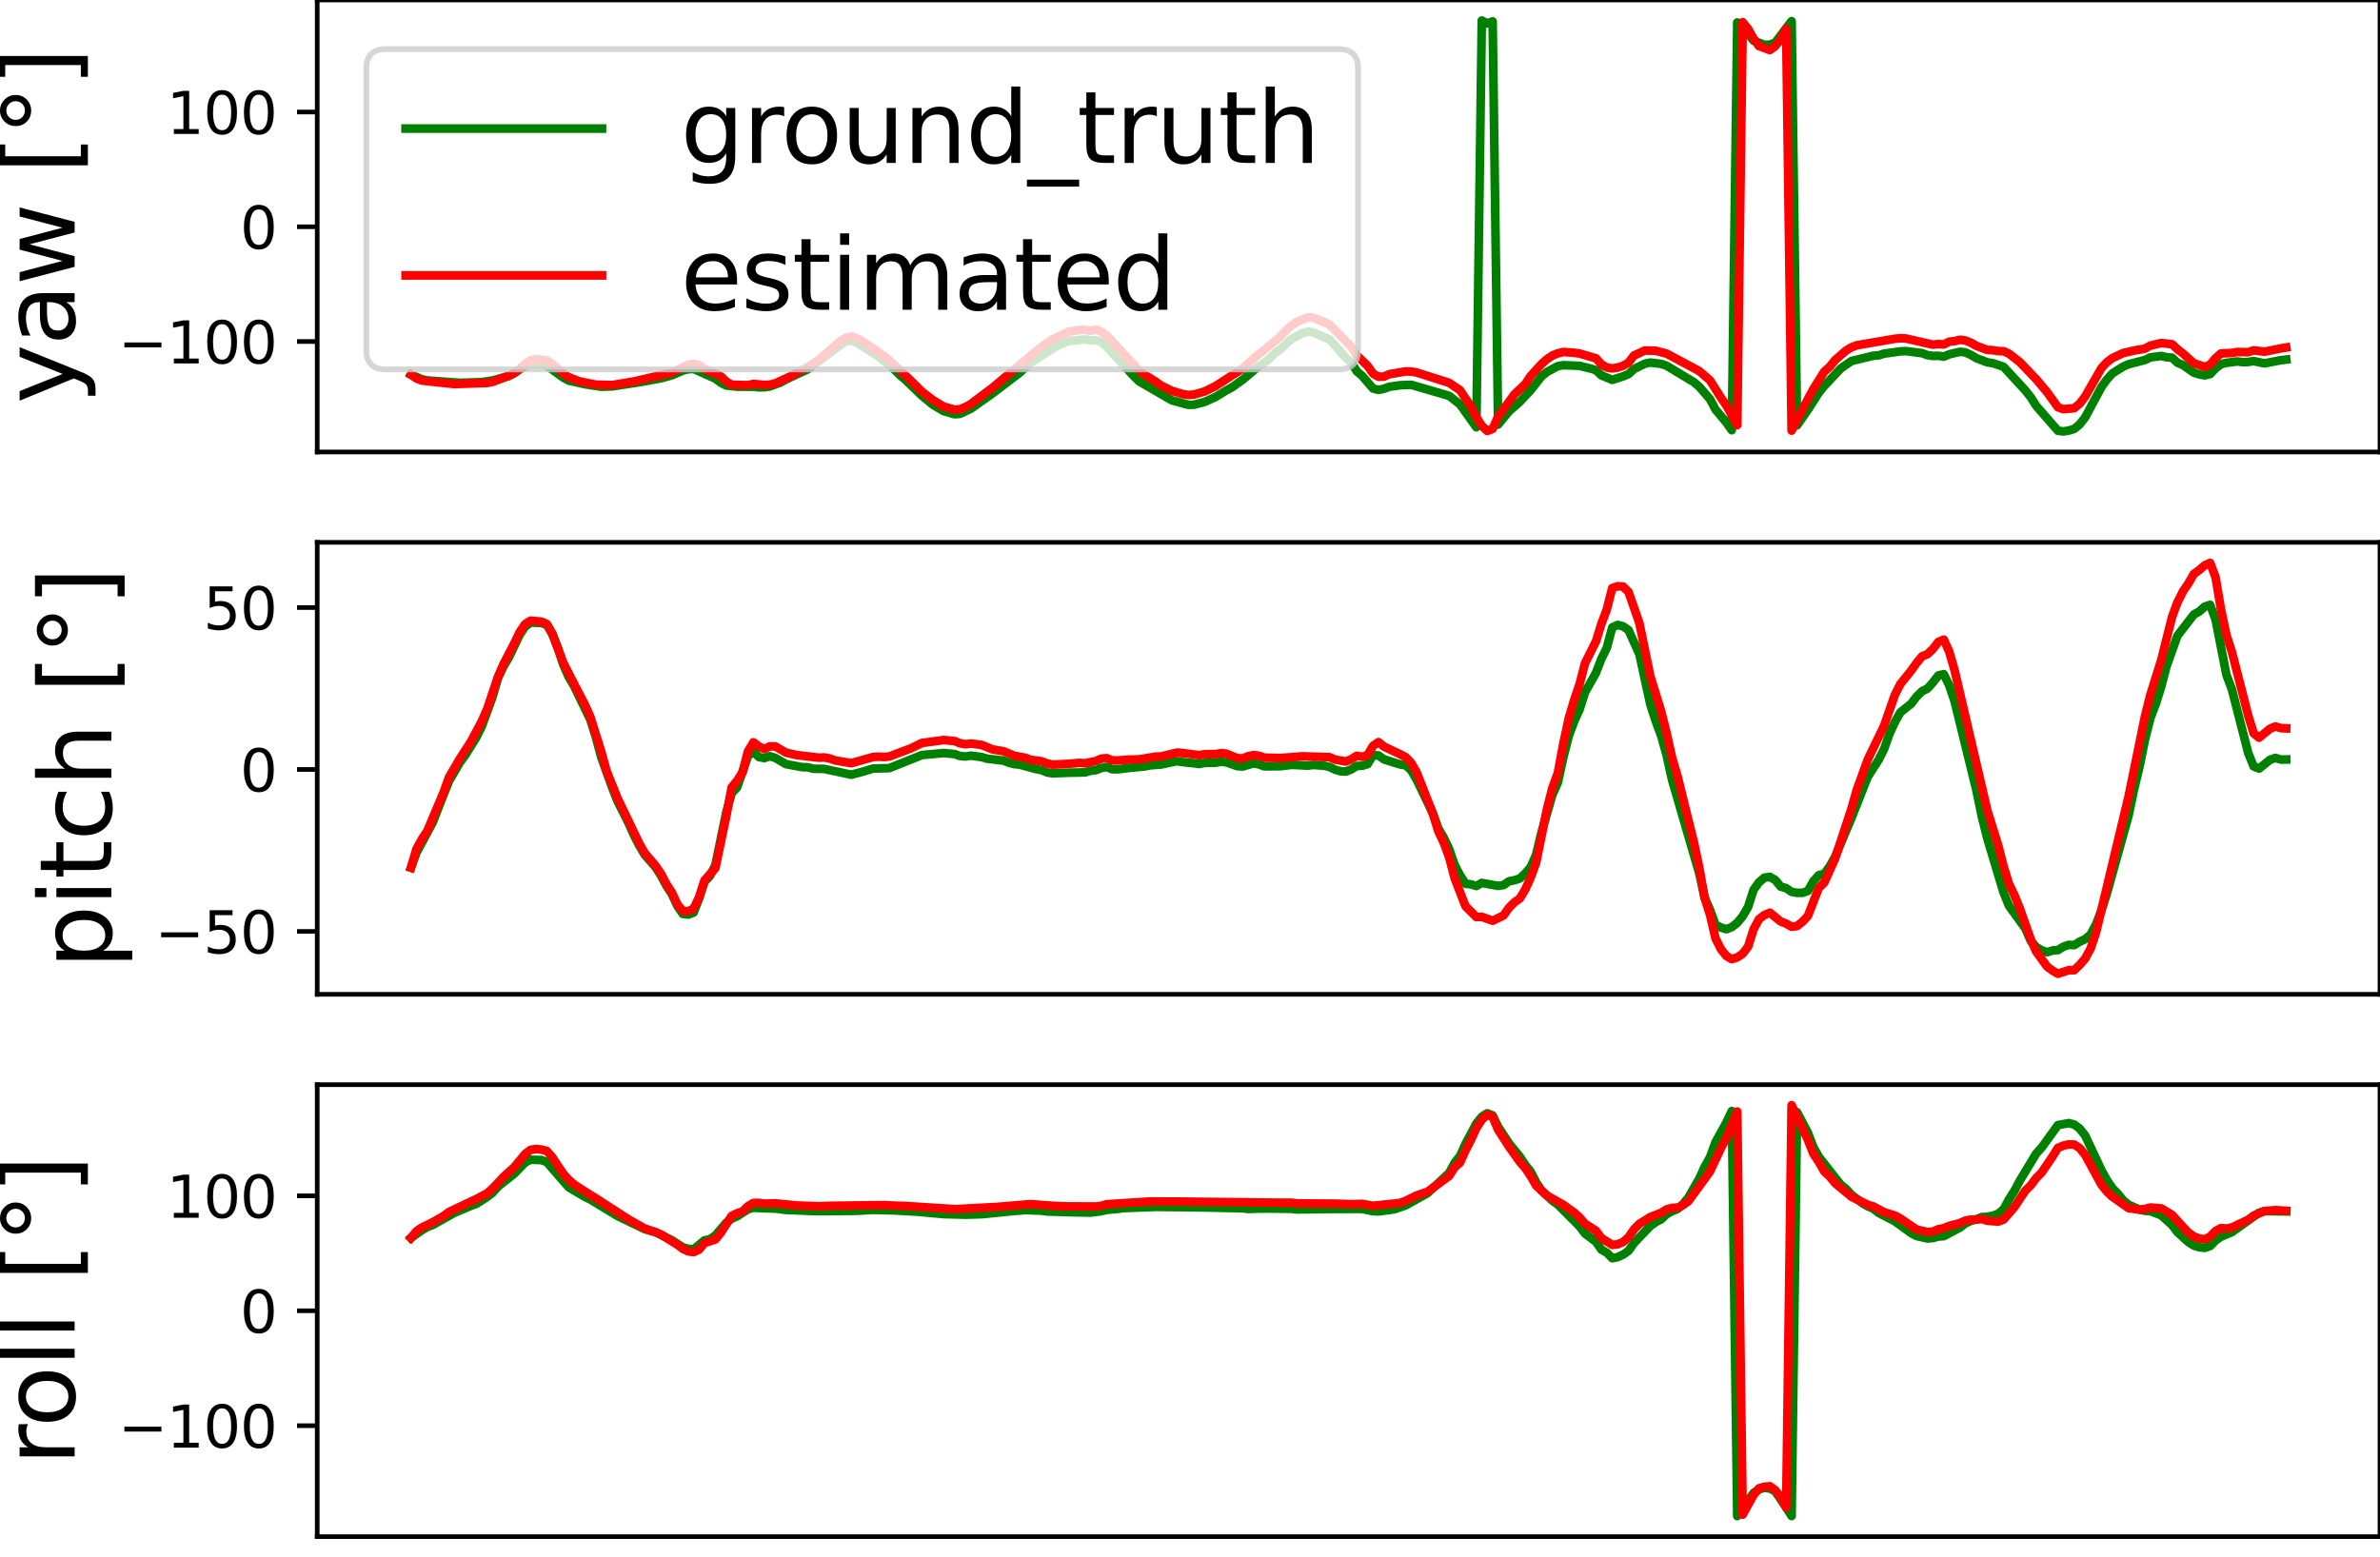<?xml version="1.0" encoding="utf-8" standalone="no"?>
<!DOCTYPE svg PUBLIC "-//W3C//DTD SVG 1.1//EN"
  "http://www.w3.org/Graphics/SVG/1.1/DTD/svg11.dtd">
<svg xmlns:xlink="http://www.w3.org/1999/xlink" width="412.04pt" height="269.612pt" viewBox="0 0 412.04 269.612" xmlns="http://www.w3.org/2000/svg" version="1.1">
 <defs>
  <style type="text/css">*{stroke-linejoin: round; stroke-linecap: butt}</style>
 </defs>
 <g id="figure_1">
  <g id="patch_1">
   <path d="M 0 269.612 
L 412.04 269.612 
L 412.04 0 
L 0 0 
z
" style="fill: #ffffff"/>
  </g>
  <g id="axes_1">
   <g id="patch_2">
    <path d="M 54.92 78.268 
L 412.04 78.268 
L 412.04 0 
L 54.92 0 
z
" style="fill: #ffffff"/>
   </g>
   <g id="matplotlib.axis_1"/>
   <g id="matplotlib.axis_2">
    <g id="ytick_1">
     <g id="line2d_1">
      <defs>
       <path id="me515212c41" d="M 0 0 
L -3.5 0 
" style="stroke: #000000; stroke-width: 0.8"/>
      </defs>
      <g>
       <use xlink:href="#me515212c41" x="54.92" y="59.142" style="stroke: #000000; stroke-width: 0.8"/>
      </g>
     </g>
     <g id="text_1">
      <!-- −100 -->
      <g transform="translate(20.453 62.941)scale(0.1 -0.1)">
       <defs>
        <path id="DejaVuSans-2212" d="M 678 2272 
L 4684 2272 
L 4684 1741 
L 678 1741 
L 678 2272 
z
" transform="scale(0.016)"/>
        <path id="DejaVuSans-31" d="M 794 531 
L 1825 531 
L 1825 4091 
L 703 3866 
L 703 4441 
L 1819 4666 
L 2450 4666 
L 2450 531 
L 3481 531 
L 3481 0 
L 794 0 
L 794 531 
z
" transform="scale(0.016)"/>
        <path id="DejaVuSans-30" d="M 2034 4250 
Q 1547 4250 1301 3770 
Q 1056 3291 1056 2328 
Q 1056 1369 1301 889 
Q 1547 409 2034 409 
Q 2525 409 2770 889 
Q 3016 1369 3016 2328 
Q 3016 3291 2770 3770 
Q 2525 4250 2034 4250 
z
M 2034 4750 
Q 2819 4750 3233 4129 
Q 3647 3509 3647 2328 
Q 3647 1150 3233 529 
Q 2819 -91 2034 -91 
Q 1250 -91 836 529 
Q 422 1150 422 2328 
Q 422 3509 836 4129 
Q 1250 4750 2034 4750 
z
" transform="scale(0.016)"/>
       </defs>
       <use xlink:href="#DejaVuSans-2212"/>
       <use xlink:href="#DejaVuSans-31" x="83.789"/>
       <use xlink:href="#DejaVuSans-30" x="147.412"/>
       <use xlink:href="#DejaVuSans-30" x="211.035"/>
      </g>
     </g>
    </g>
    <g id="ytick_2">
     <g id="line2d_2">
      <g>
       <use xlink:href="#me515212c41" x="54.92" y="39.271" style="stroke: #000000; stroke-width: 0.8"/>
      </g>
     </g>
     <g id="text_2">
      <!-- 0 -->
      <g transform="translate(41.557 43.07)scale(0.1 -0.1)">
       <use xlink:href="#DejaVuSans-30"/>
      </g>
     </g>
    </g>
    <g id="ytick_3">
     <g id="line2d_3">
      <g>
       <use xlink:href="#me515212c41" x="54.92" y="19.4" style="stroke: #000000; stroke-width: 0.8"/>
      </g>
     </g>
     <g id="text_3">
      <!-- 100 -->
      <g transform="translate(28.832 23.199)scale(0.1 -0.1)">
       <use xlink:href="#DejaVuSans-31"/>
       <use xlink:href="#DejaVuSans-30" x="63.623"/>
       <use xlink:href="#DejaVuSans-30" x="127.246"/>
      </g>
     </g>
    </g>
    <g id="text_4">
     <!-- yaw [°] -->
     <g transform="translate(12.917 69.909)rotate(-90)scale(0.17 -0.17)">
      <defs>
       <path id="DejaVuSans-79" d="M 2059 -325 
Q 1816 -950 1584 -1140 
Q 1353 -1331 966 -1331 
L 506 -1331 
L 506 -850 
L 844 -850 
Q 1081 -850 1212 -737 
Q 1344 -625 1503 -206 
L 1606 56 
L 191 3500 
L 800 3500 
L 1894 763 
L 2988 3500 
L 3597 3500 
L 2059 -325 
z
" transform="scale(0.016)"/>
       <path id="DejaVuSans-61" d="M 2194 1759 
Q 1497 1759 1228 1600 
Q 959 1441 959 1056 
Q 959 750 1161 570 
Q 1363 391 1709 391 
Q 2188 391 2477 730 
Q 2766 1069 2766 1631 
L 2766 1759 
L 2194 1759 
z
M 3341 1997 
L 3341 0 
L 2766 0 
L 2766 531 
Q 2569 213 2275 61 
Q 1981 -91 1556 -91 
Q 1019 -91 701 211 
Q 384 513 384 1019 
Q 384 1609 779 1909 
Q 1175 2209 1959 2209 
L 2766 2209 
L 2766 2266 
Q 2766 2663 2505 2880 
Q 2244 3097 1772 3097 
Q 1472 3097 1187 3025 
Q 903 2953 641 2809 
L 641 3341 
Q 956 3463 1253 3523 
Q 1550 3584 1831 3584 
Q 2591 3584 2966 3190 
Q 3341 2797 3341 1997 
z
" transform="scale(0.016)"/>
       <path id="DejaVuSans-77" d="M 269 3500 
L 844 3500 
L 1563 769 
L 2278 3500 
L 2956 3500 
L 3675 769 
L 4391 3500 
L 4966 3500 
L 4050 0 
L 3372 0 
L 2619 2869 
L 1863 0 
L 1184 0 
L 269 3500 
z
" transform="scale(0.016)"/>
       <path id="DejaVuSans-20" transform="scale(0.016)"/>
       <path id="DejaVuSans-5b" d="M 550 4863 
L 1875 4863 
L 1875 4416 
L 1125 4416 
L 1125 -397 
L 1875 -397 
L 1875 -844 
L 550 -844 
L 550 4863 
z
" transform="scale(0.016)"/>
       <path id="DejaVuSans-b0" d="M 1600 4347 
Q 1350 4347 1178 4173 
Q 1006 4000 1006 3750 
Q 1006 3503 1178 3333 
Q 1350 3163 1600 3163 
Q 1850 3163 2022 3333 
Q 2194 3503 2194 3750 
Q 2194 3997 2020 4172 
Q 1847 4347 1600 4347 
z
M 1600 4750 
Q 1800 4750 1984 4673 
Q 2169 4597 2303 4453 
Q 2447 4313 2519 4134 
Q 2591 3956 2591 3750 
Q 2591 3338 2302 3052 
Q 2013 2766 1594 2766 
Q 1172 2766 890 3047 
Q 609 3328 609 3750 
Q 609 4169 896 4459 
Q 1184 4750 1600 4750 
z
" transform="scale(0.016)"/>
       <path id="DejaVuSans-5d" d="M 1947 4863 
L 1947 -844 
L 622 -844 
L 622 -397 
L 1369 -397 
L 1369 4416 
L 622 4416 
L 622 4863 
L 1947 4863 
z
" transform="scale(0.016)"/>
      </defs>
      <use xlink:href="#DejaVuSans-79"/>
      <use xlink:href="#DejaVuSans-61" x="59.18"/>
      <use xlink:href="#DejaVuSans-77" x="120.459"/>
      <use xlink:href="#DejaVuSans-20" x="202.246"/>
      <use xlink:href="#DejaVuSans-5b" x="234.033"/>
      <use xlink:href="#DejaVuSans-b0" x="273.047"/>
      <use xlink:href="#DejaVuSans-5d" x="323.047"/>
     </g>
    </g>
   </g>
   <g id="line2d_4">
    <path d="M 71.153 64.877 
L 73.035 65.68 
L 73.976 65.89 
L 79.622 66.295 
L 83.386 66.178 
L 85.268 65.887 
L 87.15 65.373 
L 88.091 65.125 
L 89.032 64.619 
L 90.914 63.365 
L 91.855 63.007 
L 92.796 62.97 
L 93.737 63.051 
L 94.678 63.334 
L 97.502 65.384 
L 98.443 65.902 
L 101.266 66.543 
L 104.089 66.974 
L 105.971 66.916 
L 108.794 66.484 
L 110.676 66.198 
L 114.44 65.508 
L 116.322 64.988 
L 118.204 64.171 
L 119.145 63.947 
L 120.086 63.886 
L 123.85 65.57 
L 124.791 66.285 
L 125.732 66.767 
L 127.614 66.962 
L 130.437 66.974 
L 131.378 67.077 
L 132.32 67.06 
L 133.261 66.929 
L 135.143 66.235 
L 136.084 65.706 
L 137.966 64.816 
L 139.848 63.958 
L 146.435 59.053 
L 147.376 59.013 
L 148.317 59.325 
L 152.081 61.731 
L 153.022 62.528 
L 153.963 63.147 
L 155.845 65.004 
L 156.786 65.799 
L 159.609 68.525 
L 161.491 70.075 
L 163.373 71.202 
L 165.255 71.737 
L 166.197 71.669 
L 168.079 70.78 
L 171.843 68.124 
L 176.548 64.532 
L 178.43 62.817 
L 180.312 61.588 
L 183.135 59.823 
L 185.017 59.064 
L 187.84 58.774 
L 188.781 58.94 
L 189.722 58.917 
L 190.663 59.235 
L 191.604 60.035 
L 196.309 65.166 
L 197.25 66.065 
L 202.897 69.334 
L 205.72 70.102 
L 206.661 70.1 
L 208.543 69.601 
L 210.425 68.76 
L 212.307 67.605 
L 213.248 67.106 
L 215.13 65.768 
L 217.953 63.392 
L 218.894 62.823 
L 219.835 62.053 
L 220.776 61.111 
L 221.717 60.454 
L 223.599 58.704 
L 225.481 57.703 
L 226.422 57.443 
L 227.363 57.578 
L 230.186 58.789 
L 232.068 60.887 
L 233.009 61.978 
L 233.951 62.763 
L 234.892 64.294 
L 235.833 65.106 
L 237.715 67.286 
L 238.656 67.524 
L 239.597 67.328 
L 240.538 66.98 
L 242.42 66.714 
L 244.302 66.635 
L 250.889 68.556 
L 252.771 70.033 
L 255.594 73.993 
L 256.535 3.558 
L 257.476 4.052 
L 258.417 3.71 
L 259.358 73.529 
L 261.24 71.234 
L 263.122 69.58 
L 265.004 67.552 
L 266.886 65.173 
L 267.828 64.407 
L 269.71 63.401 
L 270.651 63.245 
L 273.474 63.357 
L 275.356 63.825 
L 276.297 64.098 
L 277.238 65.002 
L 279.12 65.785 
L 281.002 65.174 
L 281.943 64.783 
L 282.884 63.912 
L 284.766 62.979 
L 285.707 62.792 
L 287.589 63.01 
L 288.53 63.335 
L 293.235 66.164 
L 294.176 66.966 
L 296.058 69.136 
L 296.999 70.918 
L 298.881 73.165 
L 299.822 74.502 
L 300.763 3.895 
L 301.705 5.014 
L 302.646 5.868 
L 303.587 7.041 
L 305.469 7.769 
L 306.41 7.739 
L 307.351 7.375 
L 309.233 4.886 
L 310.174 3.659 
L 311.115 73.662 
L 312.997 70.966 
L 314.879 68.011 
L 315.82 66.843 
L 317.702 64.857 
L 318.643 63.835 
L 320.525 62.524 
L 324.289 61.61 
L 325.23 61.541 
L 326.171 61.244 
L 328.994 60.851 
L 329.935 60.803 
L 332.758 61.162 
L 333.699 61.508 
L 334.64 61.646 
L 335.582 61.612 
L 336.523 61.753 
L 337.464 61.364 
L 339.346 60.918 
L 340.287 61.04 
L 341.228 61.47 
L 342.169 62.03 
L 344.051 62.748 
L 344.992 62.886 
L 346.874 63.524 
L 350.638 67.606 
L 351.579 68.797 
L 352.52 70.279 
L 356.284 74.597 
L 357.225 74.711 
L 358.166 74.561 
L 359.107 74.275 
L 360.048 73.489 
L 360.989 72.289 
L 363.812 67.035 
L 364.753 65.723 
L 365.694 64.681 
L 367.576 63.481 
L 368.517 63.074 
L 371.341 62.35 
L 372.282 61.895 
L 374.164 61.644 
L 375.105 61.868 
L 376.046 61.939 
L 376.987 62.828 
L 377.928 63.215 
L 379.81 64.533 
L 380.751 64.834 
L 381.692 65.007 
L 382.633 64.776 
L 383.574 63.798 
L 384.515 63.073 
L 385.456 62.836 
L 387.338 62.594 
L 388.279 62.715 
L 389.22 62.686 
L 390.161 62.532 
L 392.043 62.923 
L 394.866 62.382 
L 395.807 62.271 
L 395.807 62.271 
" clip-path="url(#pa1c0bae17e)" style="fill: none; stroke: #008000; stroke-width: 1.5; stroke-linecap: square"/>
   </g>
   <g id="line2d_5">
    <path d="M 71.153 64.877 
L 72.094 65.531 
L 73.035 65.901 
L 78.681 66.513 
L 84.327 66.316 
L 85.268 66.142 
L 88.091 65.069 
L 89.032 64.589 
L 89.973 63.894 
L 90.914 63.019 
L 91.855 62.42 
L 92.796 62.218 
L 94.678 62.42 
L 95.619 63.025 
L 97.502 64.698 
L 98.443 65.314 
L 100.325 66.044 
L 103.148 66.614 
L 105.971 66.688 
L 109.735 66.062 
L 116.322 64.534 
L 119.145 63.141 
L 120.086 63.015 
L 121.027 63.21 
L 121.968 63.96 
L 122.909 64.427 
L 123.85 64.71 
L 124.791 65.18 
L 125.732 66.081 
L 126.673 66.635 
L 129.496 66.705 
L 130.437 66.493 
L 132.32 66.656 
L 133.261 66.618 
L 134.202 66.396 
L 137.025 65.092 
L 137.966 64.51 
L 139.848 63.608 
L 141.73 62.343 
L 145.494 59.053 
L 146.435 58.528 
L 147.376 58.262 
L 148.317 58.578 
L 149.258 59.056 
L 153.022 61.639 
L 153.963 62.388 
L 155.845 64.168 
L 157.727 65.958 
L 159.609 67.835 
L 161.491 69.272 
L 163.373 70.409 
L 165.255 70.947 
L 166.197 70.869 
L 167.138 70.491 
L 168.079 69.971 
L 171.843 67.132 
L 180.312 60.046 
L 182.194 58.775 
L 185.017 57.445 
L 186.899 57.141 
L 187.84 57.12 
L 188.781 57.294 
L 189.722 57.064 
L 190.663 57.456 
L 191.604 58.106 
L 197.25 64.194 
L 198.191 64.917 
L 200.074 66.09 
L 201.015 66.768 
L 202.897 67.691 
L 204.779 68.253 
L 205.72 68.402 
L 206.661 68.34 
L 208.543 67.802 
L 210.425 66.877 
L 215.13 63.818 
L 217.012 62.08 
L 218.894 60.574 
L 220.776 59.026 
L 221.717 58.222 
L 222.658 57.188 
L 223.599 56.373 
L 224.54 55.723 
L 226.422 54.961 
L 227.363 55.027 
L 229.245 55.79 
L 230.186 56.226 
L 233.951 60.066 
L 234.892 61.539 
L 236.774 63.37 
L 237.715 64.708 
L 238.656 65.243 
L 239.597 65.217 
L 240.538 64.8 
L 243.361 64.32 
L 244.302 64.347 
L 245.243 64.502 
L 250.889 66.3 
L 252.771 67.582 
L 254.653 70.387 
L 255.594 72.276 
L 256.535 73.723 
L 257.476 74.631 
L 258.417 74.265 
L 259.358 72.167 
L 262.181 68.295 
L 264.063 66.511 
L 265.004 65.097 
L 266.886 63.032 
L 267.828 62.192 
L 268.769 61.559 
L 269.71 61.186 
L 270.651 60.959 
L 272.533 61.091 
L 273.474 61.226 
L 276.297 62.052 
L 277.238 63.099 
L 278.179 63.646 
L 279.12 63.801 
L 280.061 63.648 
L 281.002 63.352 
L 281.943 62.795 
L 282.884 61.57 
L 284.766 60.7 
L 286.648 60.747 
L 288.53 61.236 
L 294.176 64.258 
L 296.058 65.873 
L 297.94 68.881 
L 298.881 70.226 
L 300.763 73.628 
L 301.705 3.851 
L 302.646 5.004 
L 303.587 6.682 
L 304.528 7.979 
L 306.41 8.665 
L 307.351 7.961 
L 308.292 6.794 
L 309.233 4.964 
L 310.174 74.571 
L 312.997 69.103 
L 313.938 67.374 
L 315.82 64.37 
L 316.761 63.526 
L 317.702 62.364 
L 319.584 60.72 
L 320.525 60.153 
L 321.466 59.791 
L 328.053 58.67 
L 328.994 58.572 
L 329.935 58.614 
L 334.64 59.689 
L 335.582 59.587 
L 336.523 59.648 
L 337.464 59.174 
L 338.405 59.07 
L 339.346 58.839 
L 340.287 58.976 
L 341.228 59.355 
L 342.169 59.897 
L 344.051 60.599 
L 344.992 60.645 
L 345.933 60.806 
L 346.874 60.823 
L 347.815 61.245 
L 349.697 62.724 
L 352.52 65.67 
L 354.402 67.911 
L 356.284 70.526 
L 357.225 70.862 
L 359.107 70.688 
L 360.048 69.901 
L 360.989 68.678 
L 363.812 63.749 
L 364.753 62.729 
L 365.694 62.023 
L 367.576 61.141 
L 369.458 60.707 
L 371.341 60.379 
L 372.282 59.852 
L 374.164 59.407 
L 376.046 59.611 
L 376.987 60.502 
L 377.928 61.216 
L 379.81 62.898 
L 381.692 63.54 
L 382.633 63.15 
L 383.574 62.026 
L 384.515 61.206 
L 386.397 61.128 
L 387.338 60.957 
L 389.22 60.995 
L 390.161 60.669 
L 392.043 60.909 
L 394.866 60.327 
L 395.807 60.178 
L 395.807 60.178 
" clip-path="url(#pa1c0bae17e)" style="fill: none; stroke: #ff0000; stroke-width: 1.5; stroke-linecap: square"/>
   </g>
   <g id="patch_3">
    <path d="M 54.92 78.268 
L 54.92 -0 
" style="fill: none; stroke: #000000; stroke-width: 0.8; stroke-linejoin: miter; stroke-linecap: square"/>
   </g>
   <g id="patch_4">
    <path d="M 412.04 78.268 
L 412.04 -0 
" style="fill: none; stroke: #000000; stroke-width: 0.8; stroke-linejoin: miter; stroke-linecap: square"/>
   </g>
   <g id="patch_5">
    <path d="M 54.92 78.268 
L 412.04 78.268 
" style="fill: none; stroke: #000000; stroke-width: 0.8; stroke-linejoin: miter; stroke-linecap: square"/>
   </g>
   <g id="patch_6">
    <path d="M 54.92 0 
L 412.04 0 
" style="fill: none; stroke: #000000; stroke-width: 0.8; stroke-linejoin: miter; stroke-linecap: square"/>
   </g>
   <g id="legend_1">
    <g id="patch_7">
     <path d="M 66.82 63.978 
L 231.725 63.978 
Q 235.125 63.978 235.125 60.578 
L 235.125 11.9 
Q 235.125 8.5 231.725 8.5 
L 66.82 8.5 
Q 63.42 8.5 63.42 11.9 
L 63.42 60.578 
Q 63.42 63.978 66.82 63.978 
z
" style="fill: #ffffff; opacity: 0.8; stroke: #cccccc; stroke-linejoin: miter"/>
    </g>
    <g id="line2d_6">
     <path d="M 70.22 22.267 
L 87.22 22.267 
L 104.22 22.267 
" style="fill: none; stroke: #008000; stroke-width: 1.5; stroke-linecap: square"/>
    </g>
    <g id="text_5">
     <!-- ground_truth -->
     <g transform="translate(117.82 28.217)scale(0.17 -0.17)">
      <defs>
       <path id="DejaVuSans-67" d="M 2906 1791 
Q 2906 2416 2648 2759 
Q 2391 3103 1925 3103 
Q 1463 3103 1205 2759 
Q 947 2416 947 1791 
Q 947 1169 1205 825 
Q 1463 481 1925 481 
Q 2391 481 2648 825 
Q 2906 1169 2906 1791 
z
M 3481 434 
Q 3481 -459 3084 -895 
Q 2688 -1331 1869 -1331 
Q 1566 -1331 1297 -1286 
Q 1028 -1241 775 -1147 
L 775 -588 
Q 1028 -725 1275 -790 
Q 1522 -856 1778 -856 
Q 2344 -856 2625 -561 
Q 2906 -266 2906 331 
L 2906 616 
Q 2728 306 2450 153 
Q 2172 0 1784 0 
Q 1141 0 747 490 
Q 353 981 353 1791 
Q 353 2603 747 3093 
Q 1141 3584 1784 3584 
Q 2172 3584 2450 3431 
Q 2728 3278 2906 2969 
L 2906 3500 
L 3481 3500 
L 3481 434 
z
" transform="scale(0.016)"/>
       <path id="DejaVuSans-72" d="M 2631 2963 
Q 2534 3019 2420 3045 
Q 2306 3072 2169 3072 
Q 1681 3072 1420 2755 
Q 1159 2438 1159 1844 
L 1159 0 
L 581 0 
L 581 3500 
L 1159 3500 
L 1159 2956 
Q 1341 3275 1631 3429 
Q 1922 3584 2338 3584 
Q 2397 3584 2469 3576 
Q 2541 3569 2628 3553 
L 2631 2963 
z
" transform="scale(0.016)"/>
       <path id="DejaVuSans-6f" d="M 1959 3097 
Q 1497 3097 1228 2736 
Q 959 2375 959 1747 
Q 959 1119 1226 758 
Q 1494 397 1959 397 
Q 2419 397 2687 759 
Q 2956 1122 2956 1747 
Q 2956 2369 2687 2733 
Q 2419 3097 1959 3097 
z
M 1959 3584 
Q 2709 3584 3137 3096 
Q 3566 2609 3566 1747 
Q 3566 888 3137 398 
Q 2709 -91 1959 -91 
Q 1206 -91 779 398 
Q 353 888 353 1747 
Q 353 2609 779 3096 
Q 1206 3584 1959 3584 
z
" transform="scale(0.016)"/>
       <path id="DejaVuSans-75" d="M 544 1381 
L 544 3500 
L 1119 3500 
L 1119 1403 
Q 1119 906 1312 657 
Q 1506 409 1894 409 
Q 2359 409 2629 706 
Q 2900 1003 2900 1516 
L 2900 3500 
L 3475 3500 
L 3475 0 
L 2900 0 
L 2900 538 
Q 2691 219 2414 64 
Q 2138 -91 1772 -91 
Q 1169 -91 856 284 
Q 544 659 544 1381 
z
M 1991 3584 
L 1991 3584 
z
" transform="scale(0.016)"/>
       <path id="DejaVuSans-6e" d="M 3513 2113 
L 3513 0 
L 2938 0 
L 2938 2094 
Q 2938 2591 2744 2837 
Q 2550 3084 2163 3084 
Q 1697 3084 1428 2787 
Q 1159 2491 1159 1978 
L 1159 0 
L 581 0 
L 581 3500 
L 1159 3500 
L 1159 2956 
Q 1366 3272 1645 3428 
Q 1925 3584 2291 3584 
Q 2894 3584 3203 3211 
Q 3513 2838 3513 2113 
z
" transform="scale(0.016)"/>
       <path id="DejaVuSans-64" d="M 2906 2969 
L 2906 4863 
L 3481 4863 
L 3481 0 
L 2906 0 
L 2906 525 
Q 2725 213 2448 61 
Q 2172 -91 1784 -91 
Q 1150 -91 751 415 
Q 353 922 353 1747 
Q 353 2572 751 3078 
Q 1150 3584 1784 3584 
Q 2172 3584 2448 3432 
Q 2725 3281 2906 2969 
z
M 947 1747 
Q 947 1113 1208 752 
Q 1469 391 1925 391 
Q 2381 391 2643 752 
Q 2906 1113 2906 1747 
Q 2906 2381 2643 2742 
Q 2381 3103 1925 3103 
Q 1469 3103 1208 2742 
Q 947 2381 947 1747 
z
" transform="scale(0.016)"/>
       <path id="DejaVuSans-5f" d="M 3263 -1063 
L 3263 -1509 
L -63 -1509 
L -63 -1063 
L 3263 -1063 
z
" transform="scale(0.016)"/>
       <path id="DejaVuSans-74" d="M 1172 4494 
L 1172 3500 
L 2356 3500 
L 2356 3053 
L 1172 3053 
L 1172 1153 
Q 1172 725 1289 603 
Q 1406 481 1766 481 
L 2356 481 
L 2356 0 
L 1766 0 
Q 1100 0 847 248 
Q 594 497 594 1153 
L 594 3053 
L 172 3053 
L 172 3500 
L 594 3500 
L 594 4494 
L 1172 4494 
z
" transform="scale(0.016)"/>
       <path id="DejaVuSans-68" d="M 3513 2113 
L 3513 0 
L 2938 0 
L 2938 2094 
Q 2938 2591 2744 2837 
Q 2550 3084 2163 3084 
Q 1697 3084 1428 2787 
Q 1159 2491 1159 1978 
L 1159 0 
L 581 0 
L 581 4863 
L 1159 4863 
L 1159 2956 
Q 1366 3272 1645 3428 
Q 1925 3584 2291 3584 
Q 2894 3584 3203 3211 
Q 3513 2838 3513 2113 
z
" transform="scale(0.016)"/>
      </defs>
      <use xlink:href="#DejaVuSans-67"/>
      <use xlink:href="#DejaVuSans-72" x="63.477"/>
      <use xlink:href="#DejaVuSans-6f" x="102.34"/>
      <use xlink:href="#DejaVuSans-75" x="163.521"/>
      <use xlink:href="#DejaVuSans-6e" x="226.9"/>
      <use xlink:href="#DejaVuSans-64" x="290.279"/>
      <use xlink:href="#DejaVuSans-5f" x="353.756"/>
      <use xlink:href="#DejaVuSans-74" x="403.756"/>
      <use xlink:href="#DejaVuSans-72" x="442.965"/>
      <use xlink:href="#DejaVuSans-75" x="484.078"/>
      <use xlink:href="#DejaVuSans-74" x="547.457"/>
      <use xlink:href="#DejaVuSans-68" x="586.666"/>
     </g>
    </g>
    <g id="line2d_7">
     <path d="M 70.22 47.693 
L 87.22 47.693 
L 104.22 47.693 
" style="fill: none; stroke: #ff0000; stroke-width: 1.5; stroke-linecap: square"/>
    </g>
    <g id="text_6">
     <!-- estimated -->
     <g transform="translate(117.82 53.643)scale(0.17 -0.17)">
      <defs>
       <path id="DejaVuSans-65" d="M 3597 1894 
L 3597 1613 
L 953 1613 
Q 991 1019 1311 708 
Q 1631 397 2203 397 
Q 2534 397 2845 478 
Q 3156 559 3463 722 
L 3463 178 
Q 3153 47 2828 -22 
Q 2503 -91 2169 -91 
Q 1331 -91 842 396 
Q 353 884 353 1716 
Q 353 2575 817 3079 
Q 1281 3584 2069 3584 
Q 2775 3584 3186 3129 
Q 3597 2675 3597 1894 
z
M 3022 2063 
Q 3016 2534 2758 2815 
Q 2500 3097 2075 3097 
Q 1594 3097 1305 2825 
Q 1016 2553 972 2059 
L 3022 2063 
z
" transform="scale(0.016)"/>
       <path id="DejaVuSans-73" d="M 2834 3397 
L 2834 2853 
Q 2591 2978 2328 3040 
Q 2066 3103 1784 3103 
Q 1356 3103 1142 2972 
Q 928 2841 928 2578 
Q 928 2378 1081 2264 
Q 1234 2150 1697 2047 
L 1894 2003 
Q 2506 1872 2764 1633 
Q 3022 1394 3022 966 
Q 3022 478 2636 193 
Q 2250 -91 1575 -91 
Q 1294 -91 989 -36 
Q 684 19 347 128 
L 347 722 
Q 666 556 975 473 
Q 1284 391 1588 391 
Q 1994 391 2212 530 
Q 2431 669 2431 922 
Q 2431 1156 2273 1281 
Q 2116 1406 1581 1522 
L 1381 1569 
Q 847 1681 609 1914 
Q 372 2147 372 2553 
Q 372 3047 722 3315 
Q 1072 3584 1716 3584 
Q 2034 3584 2315 3537 
Q 2597 3491 2834 3397 
z
" transform="scale(0.016)"/>
       <path id="DejaVuSans-69" d="M 603 3500 
L 1178 3500 
L 1178 0 
L 603 0 
L 603 3500 
z
M 603 4863 
L 1178 4863 
L 1178 4134 
L 603 4134 
L 603 4863 
z
" transform="scale(0.016)"/>
       <path id="DejaVuSans-6d" d="M 3328 2828 
Q 3544 3216 3844 3400 
Q 4144 3584 4550 3584 
Q 5097 3584 5394 3201 
Q 5691 2819 5691 2113 
L 5691 0 
L 5113 0 
L 5113 2094 
Q 5113 2597 4934 2840 
Q 4756 3084 4391 3084 
Q 3944 3084 3684 2787 
Q 3425 2491 3425 1978 
L 3425 0 
L 2847 0 
L 2847 2094 
Q 2847 2600 2669 2842 
Q 2491 3084 2119 3084 
Q 1678 3084 1418 2786 
Q 1159 2488 1159 1978 
L 1159 0 
L 581 0 
L 581 3500 
L 1159 3500 
L 1159 2956 
Q 1356 3278 1631 3431 
Q 1906 3584 2284 3584 
Q 2666 3584 2933 3390 
Q 3200 3197 3328 2828 
z
" transform="scale(0.016)"/>
      </defs>
      <use xlink:href="#DejaVuSans-65"/>
      <use xlink:href="#DejaVuSans-73" x="61.523"/>
      <use xlink:href="#DejaVuSans-74" x="113.623"/>
      <use xlink:href="#DejaVuSans-69" x="152.832"/>
      <use xlink:href="#DejaVuSans-6d" x="180.615"/>
      <use xlink:href="#DejaVuSans-61" x="278.027"/>
      <use xlink:href="#DejaVuSans-74" x="339.307"/>
      <use xlink:href="#DejaVuSans-65" x="378.516"/>
      <use xlink:href="#DejaVuSans-64" x="440.039"/>
     </g>
    </g>
   </g>
  </g>
  <g id="axes_2">
   <g id="patch_8">
    <path d="M 54.92 172.19 
L 412.04 172.19 
L 412.04 93.922 
L 54.92 93.922 
z
" style="fill: #ffffff"/>
   </g>
   <g id="matplotlib.axis_3"/>
   <g id="matplotlib.axis_4">
    <g id="ytick_4">
     <g id="line2d_8">
      <g>
       <use xlink:href="#me515212c41" x="54.92" y="161.299" style="stroke: #000000; stroke-width: 0.8"/>
      </g>
     </g>
     <g id="text_7">
      <!-- −50 -->
      <g transform="translate(26.815 165.098)scale(0.1 -0.1)">
       <defs>
        <path id="DejaVuSans-35" d="M 691 4666 
L 3169 4666 
L 3169 4134 
L 1269 4134 
L 1269 2991 
Q 1406 3038 1543 3061 
Q 1681 3084 1819 3084 
Q 2600 3084 3056 2656 
Q 3513 2228 3513 1497 
Q 3513 744 3044 326 
Q 2575 -91 1722 -91 
Q 1428 -91 1123 -41 
Q 819 9 494 109 
L 494 744 
Q 775 591 1075 516 
Q 1375 441 1709 441 
Q 2250 441 2565 725 
Q 2881 1009 2881 1497 
Q 2881 1984 2565 2268 
Q 2250 2553 1709 2553 
Q 1456 2553 1204 2497 
Q 953 2441 691 2322 
L 691 4666 
z
" transform="scale(0.016)"/>
       </defs>
       <use xlink:href="#DejaVuSans-2212"/>
       <use xlink:href="#DejaVuSans-35" x="83.789"/>
       <use xlink:href="#DejaVuSans-30" x="147.412"/>
      </g>
     </g>
    </g>
    <g id="ytick_5">
     <g id="line2d_9">
      <g>
       <use xlink:href="#me515212c41" x="54.92" y="133.257" style="stroke: #000000; stroke-width: 0.8"/>
      </g>
     </g>
     <g id="text_8">
      <!-- 0 -->
      <g transform="translate(41.557 137.056)scale(0.1 -0.1)">
       <use xlink:href="#DejaVuSans-30"/>
      </g>
     </g>
    </g>
    <g id="ytick_6">
     <g id="line2d_10">
      <g>
       <use xlink:href="#me515212c41" x="54.92" y="105.215" style="stroke: #000000; stroke-width: 0.8"/>
      </g>
     </g>
     <g id="text_9">
      <!-- 50 -->
      <g transform="translate(35.195 109.014)scale(0.1 -0.1)">
       <use xlink:href="#DejaVuSans-35"/>
       <use xlink:href="#DejaVuSans-30" x="63.623"/>
      </g>
     </g>
    </g>
    <g id="text_10">
     <!-- pitch [°] -->
     <g transform="translate(19.28 167.79)rotate(-90)scale(0.17 -0.17)">
      <defs>
       <path id="DejaVuSans-70" d="M 1159 525 
L 1159 -1331 
L 581 -1331 
L 581 3500 
L 1159 3500 
L 1159 2969 
Q 1341 3281 1617 3432 
Q 1894 3584 2278 3584 
Q 2916 3584 3314 3078 
Q 3713 2572 3713 1747 
Q 3713 922 3314 415 
Q 2916 -91 2278 -91 
Q 1894 -91 1617 61 
Q 1341 213 1159 525 
z
M 3116 1747 
Q 3116 2381 2855 2742 
Q 2594 3103 2138 3103 
Q 1681 3103 1420 2742 
Q 1159 2381 1159 1747 
Q 1159 1113 1420 752 
Q 1681 391 2138 391 
Q 2594 391 2855 752 
Q 3116 1113 3116 1747 
z
" transform="scale(0.016)"/>
       <path id="DejaVuSans-63" d="M 3122 3366 
L 3122 2828 
Q 2878 2963 2633 3030 
Q 2388 3097 2138 3097 
Q 1578 3097 1268 2742 
Q 959 2388 959 1747 
Q 959 1106 1268 751 
Q 1578 397 2138 397 
Q 2388 397 2633 464 
Q 2878 531 3122 666 
L 3122 134 
Q 2881 22 2623 -34 
Q 2366 -91 2075 -91 
Q 1284 -91 818 406 
Q 353 903 353 1747 
Q 353 2603 823 3093 
Q 1294 3584 2113 3584 
Q 2378 3584 2631 3529 
Q 2884 3475 3122 3366 
z
" transform="scale(0.016)"/>
      </defs>
      <use xlink:href="#DejaVuSans-70"/>
      <use xlink:href="#DejaVuSans-69" x="63.477"/>
      <use xlink:href="#DejaVuSans-74" x="91.26"/>
      <use xlink:href="#DejaVuSans-63" x="130.469"/>
      <use xlink:href="#DejaVuSans-68" x="185.449"/>
      <use xlink:href="#DejaVuSans-20" x="248.828"/>
      <use xlink:href="#DejaVuSans-5b" x="280.615"/>
      <use xlink:href="#DejaVuSans-b0" x="319.629"/>
      <use xlink:href="#DejaVuSans-5d" x="369.629"/>
     </g>
    </g>
   </g>
   <g id="line2d_11">
    <path d="M 71.153 150.262 
L 72.094 147.693 
L 74.917 142.427 
L 76.799 137.599 
L 77.74 135.259 
L 79.622 132.033 
L 80.563 130.755 
L 82.445 127.738 
L 83.386 125.863 
L 85.268 120.714 
L 86.209 117.447 
L 87.15 115.456 
L 88.091 113.865 
L 89.973 109.92 
L 90.914 108.51 
L 91.855 107.795 
L 93.737 107.895 
L 94.678 108.187 
L 95.619 109.81 
L 96.56 112.138 
L 97.502 115.053 
L 98.443 117.212 
L 99.384 118.807 
L 102.207 124.639 
L 103.148 127.627 
L 104.089 131.128 
L 105.971 136.355 
L 106.912 138.744 
L 108.794 142.482 
L 109.735 144.598 
L 110.676 146.44 
L 111.617 148.028 
L 113.499 150.178 
L 114.44 151.654 
L 115.381 153.408 
L 116.322 154.858 
L 117.263 156.867 
L 118.204 158.267 
L 119.145 158.392 
L 120.086 158.034 
L 121.027 155.621 
L 121.968 152.704 
L 122.909 151.712 
L 123.85 149.814 
L 125.732 140.697 
L 126.673 137.378 
L 127.614 136.352 
L 129.496 130.945 
L 130.437 130.169 
L 131.378 131.104 
L 132.32 131.283 
L 133.261 130.966 
L 134.202 131.24 
L 136.084 132.334 
L 138.907 132.857 
L 139.848 132.871 
L 140.789 133.128 
L 142.671 133.154 
L 147.376 134.164 
L 149.258 133.669 
L 151.14 133.102 
L 153.963 133.021 
L 159.609 130.758 
L 163.373 130.413 
L 165.255 130.591 
L 166.197 130.924 
L 167.138 131.008 
L 168.079 130.863 
L 169.961 131.117 
L 170.902 131.394 
L 173.725 131.719 
L 174.666 132.095 
L 175.607 132.327 
L 176.548 132.425 
L 179.371 133.191 
L 180.312 133.359 
L 181.253 133.763 
L 182.194 133.926 
L 185.017 133.82 
L 187.84 133.762 
L 188.781 133.478 
L 189.722 133.372 
L 190.663 133.004 
L 191.604 132.832 
L 192.545 133.212 
L 193.486 133.238 
L 195.368 133 
L 198.191 132.725 
L 199.132 132.535 
L 201.015 132.399 
L 202.897 131.994 
L 203.838 131.812 
L 204.779 131.985 
L 206.661 132.175 
L 207.602 132.31 
L 208.543 132.118 
L 210.425 132.091 
L 211.366 131.913 
L 212.307 132.018 
L 214.189 132.679 
L 215.13 132.743 
L 217.012 132.201 
L 217.953 132.372 
L 218.894 132.715 
L 221.717 132.69 
L 223.599 132.452 
L 226.422 132.595 
L 227.363 132.471 
L 229.245 132.611 
L 230.186 132.819 
L 231.127 133.287 
L 232.068 133.559 
L 233.009 133.617 
L 233.951 133.233 
L 234.892 132.643 
L 235.833 132.62 
L 236.774 132.32 
L 237.715 130.769 
L 238.656 130.821 
L 239.597 131.506 
L 242.42 132.39 
L 243.361 132.538 
L 244.302 133.383 
L 245.243 134.992 
L 248.066 140.865 
L 249.007 143.436 
L 249.948 145.06 
L 250.889 147.033 
L 251.83 149.774 
L 252.771 151.572 
L 253.712 153.042 
L 254.653 153.145 
L 255.594 153.436 
L 256.535 152.903 
L 259.358 153.414 
L 260.299 153.274 
L 261.24 152.625 
L 262.181 152.439 
L 263.122 152.131 
L 264.063 151.253 
L 265.004 150.152 
L 265.945 148.02 
L 266.886 144.094 
L 268.769 137.624 
L 269.71 135.523 
L 270.651 131.168 
L 271.592 127.469 
L 272.533 124.921 
L 273.474 122.851 
L 274.415 119.87 
L 276.297 116.54 
L 277.238 114.089 
L 278.179 112.198 
L 279.12 108.652 
L 280.061 108.227 
L 281.002 108.465 
L 281.943 109.126 
L 283.825 113.3 
L 285.707 121.964 
L 286.648 124.872 
L 287.589 127.414 
L 288.53 130.762 
L 289.471 135.035 
L 294.176 151.206 
L 295.117 155.455 
L 296.058 157.586 
L 296.999 160.165 
L 297.94 160.627 
L 298.881 160.917 
L 299.822 160.552 
L 300.763 159.816 
L 301.705 158.669 
L 302.646 157.05 
L 303.587 154.104 
L 304.528 152.789 
L 305.469 151.988 
L 306.41 151.859 
L 307.351 152.409 
L 308.292 153.549 
L 309.233 153.809 
L 310.174 154.451 
L 311.115 154.622 
L 312.056 154.621 
L 312.997 154.287 
L 313.938 152.618 
L 314.879 151.559 
L 315.82 151.334 
L 316.761 150.053 
L 317.702 148.389 
L 320.525 141.699 
L 323.348 134.544 
L 325.23 131.599 
L 326.171 129.758 
L 327.112 127.094 
L 328.053 125.061 
L 328.994 123.367 
L 330.876 121.87 
L 331.817 120.635 
L 332.758 119.705 
L 333.699 119.245 
L 334.64 118.193 
L 335.582 116.975 
L 336.523 116.758 
L 337.464 118.694 
L 338.405 121.499 
L 342.169 136.866 
L 343.11 141.425 
L 344.051 145.187 
L 346.874 154.585 
L 347.815 156.879 
L 350.638 160.786 
L 351.579 162.956 
L 352.52 164.001 
L 353.461 164.579 
L 354.402 164.901 
L 355.343 164.61 
L 356.284 164.536 
L 357.225 163.951 
L 358.166 163.625 
L 359.107 163.67 
L 360.048 163.077 
L 360.989 162.652 
L 361.93 161.849 
L 362.871 160.091 
L 363.812 157.67 
L 364.753 154.752 
L 368.517 141.222 
L 369.458 136.698 
L 370.4 132.795 
L 371.341 128.129 
L 372.282 124.386 
L 373.223 121.905 
L 374.164 118.905 
L 375.105 115.305 
L 376.987 110.077 
L 379.81 106.421 
L 380.751 105.891 
L 381.692 105.062 
L 382.633 104.746 
L 383.574 107.293 
L 385.456 116.88 
L 386.397 119.374 
L 389.22 130.386 
L 390.161 132.714 
L 391.102 133.104 
L 392.984 131.588 
L 393.925 131.253 
L 394.866 131.54 
L 395.807 131.525 
L 395.807 131.525 
" clip-path="url(#p932742d8d0)" style="fill: none; stroke: #008000; stroke-width: 1.5; stroke-linecap: square"/>
   </g>
   <g id="line2d_12">
    <path d="M 71.153 150.262 
L 72.094 147.052 
L 73.035 145.314 
L 73.976 143.903 
L 76.799 137.22 
L 77.74 134.589 
L 79.622 131.37 
L 81.504 128.47 
L 83.386 124.942 
L 84.327 122.831 
L 86.209 117.201 
L 87.15 115.054 
L 89.032 111.427 
L 89.973 109.461 
L 90.914 108.077 
L 91.855 107.489 
L 93.737 107.652 
L 94.678 108.085 
L 95.619 109.722 
L 97.502 114.756 
L 99.384 118.432 
L 101.266 122.05 
L 102.207 124.175 
L 104.089 130.164 
L 105.03 133.567 
L 106.912 138.236 
L 110.676 146.083 
L 111.617 147.726 
L 113.499 149.948 
L 114.44 151.33 
L 115.381 153.117 
L 116.322 154.56 
L 117.263 156.612 
L 118.204 157.757 
L 119.145 157.819 
L 120.086 157.347 
L 121.027 155.391 
L 121.968 152.464 
L 123.85 150.333 
L 125.732 141.35 
L 126.673 136.346 
L 127.614 135.203 
L 128.555 133.75 
L 129.496 130.107 
L 130.437 128.554 
L 131.378 129.249 
L 132.32 129.717 
L 133.261 129.255 
L 134.202 129.247 
L 136.084 130.343 
L 137.966 130.771 
L 141.73 131.213 
L 142.671 131.175 
L 143.612 131.341 
L 144.553 131.685 
L 147.376 132.168 
L 151.14 131.101 
L 152.081 131.037 
L 153.022 131.093 
L 153.963 131.009 
L 157.727 129.582 
L 159.609 128.672 
L 163.373 128.158 
L 165.255 128.335 
L 166.197 128.72 
L 167.138 128.894 
L 168.079 128.762 
L 169.961 129.013 
L 171.843 129.787 
L 173.725 130.102 
L 175.607 130.887 
L 177.489 131.224 
L 178.43 131.574 
L 180.312 131.84 
L 181.253 132.192 
L 182.194 132.422 
L 185.017 132.277 
L 186.899 132.112 
L 187.84 132.193 
L 189.722 131.791 
L 190.663 131.382 
L 191.604 131.303 
L 192.545 131.681 
L 193.486 131.701 
L 195.368 131.552 
L 197.25 131.508 
L 199.132 131.188 
L 200.074 131.033 
L 201.015 131.005 
L 202.897 130.537 
L 203.838 130.327 
L 205.72 130.533 
L 207.602 130.79 
L 208.543 130.612 
L 210.425 130.596 
L 211.366 130.437 
L 212.307 130.52 
L 214.189 131.295 
L 215.13 131.35 
L 216.071 130.963 
L 217.012 130.774 
L 217.953 130.878 
L 218.894 131.212 
L 221.717 131.274 
L 225.481 130.98 
L 230.186 131.124 
L 231.127 131.549 
L 233.009 131.876 
L 233.951 131.475 
L 234.892 130.882 
L 235.833 131.057 
L 236.774 130.739 
L 237.715 129.167 
L 238.656 128.518 
L 239.597 129.292 
L 242.42 130.628 
L 243.361 131.121 
L 244.302 132.096 
L 245.243 133.718 
L 248.066 140.895 
L 249.007 143.95 
L 249.948 145.925 
L 250.889 148.459 
L 251.83 152.061 
L 253.712 156.928 
L 255.594 158.814 
L 256.535 158.777 
L 258.417 159.454 
L 260.299 158.538 
L 261.24 157.206 
L 262.181 156.259 
L 263.122 155.6 
L 264.063 154.035 
L 265.004 151.963 
L 265.945 149.383 
L 267.828 140.063 
L 268.769 136.418 
L 269.71 133.837 
L 270.651 128.792 
L 271.592 124.406 
L 272.533 121.228 
L 273.474 118.464 
L 274.415 114.834 
L 276.297 111.082 
L 277.238 108.052 
L 278.179 105.539 
L 279.12 101.846 
L 280.061 101.517 
L 281.002 101.581 
L 281.943 102.517 
L 283.825 107.934 
L 285.707 117.084 
L 287.589 123.202 
L 288.53 126.92 
L 289.471 131.19 
L 290.412 134.38 
L 293.235 145.781 
L 294.176 150.213 
L 295.117 155.517 
L 296.058 158.45 
L 296.999 162.497 
L 297.94 164.389 
L 298.881 165.559 
L 299.822 166.109 
L 300.763 165.797 
L 301.705 165.17 
L 302.646 163.928 
L 303.587 160.934 
L 304.528 159.182 
L 305.469 158.459 
L 306.41 158.06 
L 308.292 159.585 
L 309.233 159.957 
L 310.174 160.496 
L 311.115 160.37 
L 312.056 159.63 
L 312.997 158.62 
L 314.879 153.773 
L 315.82 152.855 
L 317.702 148.689 
L 320.525 140.08 
L 321.466 136.774 
L 323.348 131.57 
L 326.171 125.716 
L 328.053 120.332 
L 328.994 118.472 
L 330.876 116.132 
L 331.817 114.801 
L 332.758 113.664 
L 333.699 113.291 
L 334.64 112.377 
L 335.582 111.164 
L 336.523 110.768 
L 337.464 112.861 
L 338.405 116.134 
L 344.051 140.338 
L 345.933 146.381 
L 346.874 150.063 
L 347.815 153.086 
L 348.756 155.038 
L 349.697 157.358 
L 351.579 162.689 
L 352.52 164.792 
L 354.402 167.39 
L 355.343 168.083 
L 356.284 168.632 
L 358.166 168.006 
L 359.107 168.01 
L 360.048 167.098 
L 360.989 166.016 
L 361.93 164.288 
L 362.871 161.513 
L 368.517 137.914 
L 371.341 124.102 
L 372.282 120.333 
L 374.164 114.335 
L 376.046 106.82 
L 376.987 104.282 
L 377.928 102.417 
L 378.869 101.036 
L 379.81 99.391 
L 380.751 98.722 
L 381.692 97.909 
L 382.633 97.48 
L 383.574 99.974 
L 384.515 105.567 
L 385.456 110.001 
L 386.397 112.886 
L 389.22 123.91 
L 390.161 126.99 
L 391.102 127.755 
L 392.984 126.214 
L 393.925 125.804 
L 394.866 126.097 
L 395.807 126.136 
L 395.807 126.136 
" clip-path="url(#p932742d8d0)" style="fill: none; stroke: #ff0000; stroke-width: 1.5; stroke-linecap: square"/>
   </g>
   <g id="patch_9">
    <path d="M 54.92 172.19 
L 54.92 93.922 
" style="fill: none; stroke: #000000; stroke-width: 0.8; stroke-linejoin: miter; stroke-linecap: square"/>
   </g>
   <g id="patch_10">
    <path d="M 412.04 172.19 
L 412.04 93.922 
" style="fill: none; stroke: #000000; stroke-width: 0.8; stroke-linejoin: miter; stroke-linecap: square"/>
   </g>
   <g id="patch_11">
    <path d="M 54.92 172.19 
L 412.04 172.19 
" style="fill: none; stroke: #000000; stroke-width: 0.8; stroke-linejoin: miter; stroke-linecap: square"/>
   </g>
   <g id="patch_12">
    <path d="M 54.92 93.922 
L 412.04 93.922 
" style="fill: none; stroke: #000000; stroke-width: 0.8; stroke-linejoin: miter; stroke-linecap: square"/>
   </g>
  </g>
  <g id="axes_3">
   <g id="patch_13">
    <path d="M 54.92 266.112 
L 412.04 266.112 
L 412.04 187.844 
L 54.92 187.844 
z
" style="fill: #ffffff"/>
   </g>
   <g id="matplotlib.axis_5"/>
   <g id="matplotlib.axis_6">
    <g id="ytick_7">
     <g id="line2d_13">
      <g>
       <use xlink:href="#me515212c41" x="54.92" y="246.9" style="stroke: #000000; stroke-width: 0.8"/>
      </g>
     </g>
     <g id="text_11">
      <!-- −100 -->
      <g transform="translate(20.453 250.7)scale(0.1 -0.1)">
       <use xlink:href="#DejaVuSans-2212"/>
       <use xlink:href="#DejaVuSans-31" x="83.789"/>
       <use xlink:href="#DejaVuSans-30" x="147.412"/>
       <use xlink:href="#DejaVuSans-30" x="211.035"/>
      </g>
     </g>
    </g>
    <g id="ytick_8">
     <g id="line2d_14">
      <g>
       <use xlink:href="#me515212c41" x="54.92" y="226.996" style="stroke: #000000; stroke-width: 0.8"/>
      </g>
     </g>
     <g id="text_12">
      <!-- 0 -->
      <g transform="translate(41.557 230.796)scale(0.1 -0.1)">
       <use xlink:href="#DejaVuSans-30"/>
      </g>
     </g>
    </g>
    <g id="ytick_9">
     <g id="line2d_15">
      <g>
       <use xlink:href="#me515212c41" x="54.92" y="207.093" style="stroke: #000000; stroke-width: 0.8"/>
      </g>
     </g>
     <g id="text_13">
      <!-- 100 -->
      <g transform="translate(28.832 210.892)scale(0.1 -0.1)">
       <use xlink:href="#DejaVuSans-31"/>
       <use xlink:href="#DejaVuSans-30" x="63.623"/>
       <use xlink:href="#DejaVuSans-30" x="127.246"/>
      </g>
     </g>
    </g>
    <g id="text_14">
     <!-- roll [°] -->
     <g transform="translate(12.917 253.789)rotate(-90)scale(0.17 -0.17)">
      <defs>
       <path id="DejaVuSans-6c" d="M 603 4863 
L 1178 4863 
L 1178 0 
L 603 0 
L 603 4863 
z
" transform="scale(0.016)"/>
      </defs>
      <use xlink:href="#DejaVuSans-72"/>
      <use xlink:href="#DejaVuSans-6f" x="38.863"/>
      <use xlink:href="#DejaVuSans-6c" x="100.045"/>
      <use xlink:href="#DejaVuSans-6c" x="127.828"/>
      <use xlink:href="#DejaVuSans-20" x="155.611"/>
      <use xlink:href="#DejaVuSans-5b" x="187.398"/>
      <use xlink:href="#DejaVuSans-b0" x="226.412"/>
      <use xlink:href="#DejaVuSans-5d" x="276.412"/>
     </g>
    </g>
   </g>
   <g id="line2d_16">
    <path d="M 71.153 214.386 
L 73.035 213.049 
L 73.976 212.489 
L 74.917 212.14 
L 78.681 210.027 
L 81.504 208.83 
L 82.445 208.49 
L 84.327 207.292 
L 85.268 206.568 
L 86.209 205.486 
L 89.032 203.254 
L 90.914 201.318 
L 91.855 200.841 
L 93.737 200.895 
L 94.678 201.254 
L 98.443 205.597 
L 101.266 207.273 
L 102.207 207.725 
L 106.912 210.587 
L 111.617 212.862 
L 113.499 213.409 
L 116.322 214.783 
L 118.204 216.002 
L 119.145 216.269 
L 120.086 216.355 
L 121.968 214.803 
L 122.909 214.62 
L 123.85 213.963 
L 125.732 211.751 
L 126.673 211.038 
L 127.614 210.637 
L 129.496 209.41 
L 130.437 209.158 
L 132.32 209.237 
L 134.202 209.3 
L 136.084 209.533 
L 140.789 209.723 
L 142.671 209.746 
L 148.317 209.687 
L 151.14 209.522 
L 154.904 209.619 
L 158.668 209.83 
L 163.373 210.256 
L 167.138 210.359 
L 169.961 210.276 
L 175.607 209.712 
L 177.489 209.562 
L 180.312 209.663 
L 181.253 209.799 
L 185.958 209.941 
L 188.781 209.997 
L 190.663 209.753 
L 191.604 209.525 
L 193.486 209.359 
L 194.427 209.216 
L 198.191 209.079 
L 200.074 209.006 
L 207.602 209.083 
L 215.13 209.245 
L 216.071 209.366 
L 217.953 209.303 
L 219.835 209.289 
L 223.599 209.339 
L 224.54 209.447 
L 230.186 209.373 
L 234.892 209.357 
L 235.833 209.369 
L 237.715 209.748 
L 238.656 209.788 
L 240.538 209.546 
L 241.479 209.397 
L 243.361 208.741 
L 247.125 206.648 
L 249.948 204.002 
L 250.889 203.14 
L 251.83 201.386 
L 252.771 200.183 
L 253.712 198.118 
L 255.594 194.572 
L 256.535 193.397 
L 257.476 192.797 
L 258.417 193.175 
L 259.358 195.122 
L 261.24 197.991 
L 263.122 200.314 
L 264.063 201.727 
L 265.004 202.915 
L 265.945 204.748 
L 266.886 206.177 
L 268.769 207.943 
L 269.71 208.618 
L 273.474 212.386 
L 274.415 213.631 
L 276.297 215.049 
L 277.238 216.394 
L 278.179 216.942 
L 279.12 217.892 
L 280.061 217.705 
L 281.002 217.268 
L 281.943 216.61 
L 282.884 215.275 
L 285.707 212.314 
L 286.648 211.643 
L 287.589 211.163 
L 288.53 210.273 
L 289.471 209.752 
L 290.412 209.378 
L 291.353 208.555 
L 292.294 207.401 
L 294.176 204.136 
L 295.117 202.077 
L 296.058 200.383 
L 296.999 197.81 
L 298.881 194.402 
L 299.822 192.407 
L 300.763 262.554 
L 302.646 259.878 
L 303.587 258.547 
L 304.528 257.921 
L 305.469 257.65 
L 306.41 257.772 
L 307.351 258.273 
L 309.233 261.062 
L 310.174 262.543 
L 311.115 192.606 
L 312.997 196.179 
L 313.938 198.632 
L 314.879 200.327 
L 318.643 205.125 
L 319.584 205.879 
L 320.525 206.895 
L 322.407 208.348 
L 323.348 208.894 
L 324.289 209.297 
L 325.23 210.043 
L 328.053 211.5 
L 330.876 213.553 
L 331.817 214.052 
L 333.699 214.482 
L 334.64 214.407 
L 335.582 214.134 
L 336.523 214.075 
L 339.346 212.572 
L 340.287 211.845 
L 341.228 211.421 
L 342.169 211.157 
L 343.11 210.765 
L 344.051 210.731 
L 344.992 210.535 
L 345.933 210.204 
L 346.874 209.437 
L 347.815 207.682 
L 348.756 206.216 
L 349.697 204.445 
L 352.52 199.777 
L 353.461 198.738 
L 356.284 194.844 
L 358.166 194.503 
L 359.107 194.747 
L 360.048 195.456 
L 360.989 196.637 
L 363.812 202.654 
L 364.753 204.346 
L 365.694 205.748 
L 366.635 206.708 
L 367.576 207.865 
L 368.517 208.645 
L 370.4 209.474 
L 371.341 209.689 
L 372.282 209.739 
L 374.164 210.458 
L 376.046 212.158 
L 376.987 213.393 
L 378.869 215.104 
L 379.81 215.702 
L 380.751 216 
L 381.692 216.101 
L 382.633 215.785 
L 383.574 214.819 
L 384.515 214.174 
L 386.397 213.381 
L 391.102 210.021 
L 392.043 209.736 
L 395.807 209.795 
L 395.807 209.795 
" clip-path="url(#p10124872e8)" style="fill: none; stroke: #008000; stroke-width: 1.5; stroke-linecap: square"/>
   </g>
   <g id="line2d_17">
    <path d="M 71.153 214.386 
L 72.094 213.227 
L 73.035 212.577 
L 74.917 211.664 
L 76.799 210.584 
L 77.74 209.885 
L 80.563 208.54 
L 82.445 207.655 
L 84.327 206.661 
L 85.268 205.831 
L 87.15 203.827 
L 89.032 202.124 
L 90.914 199.853 
L 91.855 199.131 
L 92.796 198.99 
L 93.737 199.084 
L 94.678 199.331 
L 95.619 200.417 
L 97.502 203.26 
L 98.443 204.304 
L 99.384 205.113 
L 101.266 206.348 
L 103.148 207.514 
L 108.794 211.16 
L 111.617 212.753 
L 113.499 213.375 
L 114.44 213.787 
L 117.263 215.559 
L 118.204 216.266 
L 119.145 216.706 
L 120.086 216.838 
L 121.027 216.392 
L 121.968 215.263 
L 123.85 214.643 
L 124.791 213.488 
L 126.673 210.568 
L 127.614 210.115 
L 128.555 209.785 
L 129.496 208.886 
L 130.437 208.326 
L 131.378 208.316 
L 132.32 208.449 
L 134.202 208.395 
L 137.966 208.77 
L 141.73 208.903 
L 143.612 208.825 
L 149.258 208.752 
L 153.022 208.699 
L 154.904 208.797 
L 156.786 208.852 
L 165.255 209.399 
L 167.138 209.306 
L 172.784 209.004 
L 178.43 208.528 
L 182.194 208.819 
L 184.076 208.916 
L 189.722 208.941 
L 190.663 208.823 
L 191.604 208.548 
L 199.132 208.075 
L 204.779 208.094 
L 220.776 208.281 
L 223.599 208.284 
L 224.54 208.405 
L 231.127 208.45 
L 233.951 208.544 
L 235.833 208.486 
L 237.715 208.826 
L 242.42 208.318 
L 243.361 207.963 
L 245.243 207.036 
L 247.125 206.395 
L 250.889 203.644 
L 251.83 202.156 
L 252.771 201.338 
L 253.712 199.228 
L 254.653 197.427 
L 255.594 195.348 
L 256.535 193.917 
L 257.476 193.039 
L 258.417 193.417 
L 259.358 195.63 
L 261.24 198.564 
L 263.122 201.209 
L 264.063 202.277 
L 265.004 203.689 
L 265.945 205.32 
L 267.828 207.051 
L 270.651 208.646 
L 272.533 209.997 
L 273.474 210.844 
L 274.415 211.936 
L 276.297 213.127 
L 277.238 214.409 
L 279.12 215.59 
L 280.061 215.482 
L 281.002 215.088 
L 281.943 214.271 
L 282.884 212.895 
L 283.825 211.945 
L 285.707 210.766 
L 287.589 210.039 
L 288.53 209.445 
L 289.471 209.185 
L 290.412 209.132 
L 291.353 208.707 
L 292.294 208.028 
L 296.058 202.856 
L 297.94 198.822 
L 298.881 197.078 
L 300.763 192.496 
L 301.705 262.305 
L 303.587 258.899 
L 304.528 257.752 
L 305.469 257.474 
L 306.41 257.386 
L 307.351 258.078 
L 308.292 259.309 
L 309.233 261.076 
L 310.174 191.401 
L 312.997 197.411 
L 313.938 199.802 
L 314.879 201.216 
L 315.82 202.864 
L 316.761 203.737 
L 317.702 204.89 
L 320.525 207.246 
L 323.348 208.638 
L 324.289 208.92 
L 326.171 209.926 
L 328.053 210.51 
L 328.994 211.01 
L 331.817 212.935 
L 333.699 213.366 
L 334.64 213.295 
L 335.582 212.875 
L 336.523 212.692 
L 337.464 212.296 
L 339.346 211.805 
L 340.287 211.375 
L 341.228 211.207 
L 342.169 211.216 
L 343.11 211.093 
L 344.051 211.402 
L 345.933 211.552 
L 346.874 211.198 
L 348.756 209.019 
L 350.638 206.195 
L 351.579 205.266 
L 352.52 204.008 
L 353.461 203.059 
L 355.343 200.292 
L 356.284 198.788 
L 357.225 198.388 
L 358.166 198.181 
L 359.107 198.217 
L 360.048 198.841 
L 360.989 199.987 
L 363.812 205.159 
L 364.753 206.353 
L 365.694 207.24 
L 368.517 209.225 
L 370.4 209.486 
L 371.341 209.371 
L 372.282 209.115 
L 374.164 209.269 
L 376.046 210.394 
L 377.928 212.469 
L 378.869 213.467 
L 379.81 214.133 
L 380.751 214.484 
L 381.692 214.63 
L 382.633 214.161 
L 383.574 213.183 
L 384.515 212.68 
L 385.456 212.756 
L 386.397 212.571 
L 389.22 211.232 
L 390.161 210.539 
L 392.043 209.718 
L 393.925 209.571 
L 395.807 209.683 
L 395.807 209.683 
" clip-path="url(#p10124872e8)" style="fill: none; stroke: #ff0000; stroke-width: 1.5; stroke-linecap: square"/>
   </g>
   <g id="patch_14">
    <path d="M 54.92 266.112 
L 54.92 187.844 
" style="fill: none; stroke: #000000; stroke-width: 0.8; stroke-linejoin: miter; stroke-linecap: square"/>
   </g>
   <g id="patch_15">
    <path d="M 412.04 266.112 
L 412.04 187.844 
" style="fill: none; stroke: #000000; stroke-width: 0.8; stroke-linejoin: miter; stroke-linecap: square"/>
   </g>
   <g id="patch_16">
    <path d="M 54.92 266.112 
L 412.04 266.112 
" style="fill: none; stroke: #000000; stroke-width: 0.8; stroke-linejoin: miter; stroke-linecap: square"/>
   </g>
   <g id="patch_17">
    <path d="M 54.92 187.844 
L 412.04 187.844 
" style="fill: none; stroke: #000000; stroke-width: 0.8; stroke-linejoin: miter; stroke-linecap: square"/>
   </g>
  </g>
 </g>
 <defs>
  <clipPath id="pa1c0bae17e">
   <rect x="54.92" y="0" width="357.12" height="78.268"/>
  </clipPath>
  <clipPath id="p932742d8d0">
   <rect x="54.92" y="93.922" width="357.12" height="78.268"/>
  </clipPath>
  <clipPath id="p10124872e8">
   <rect x="54.92" y="187.844" width="357.12" height="78.268"/>
  </clipPath>
 </defs>
</svg>
